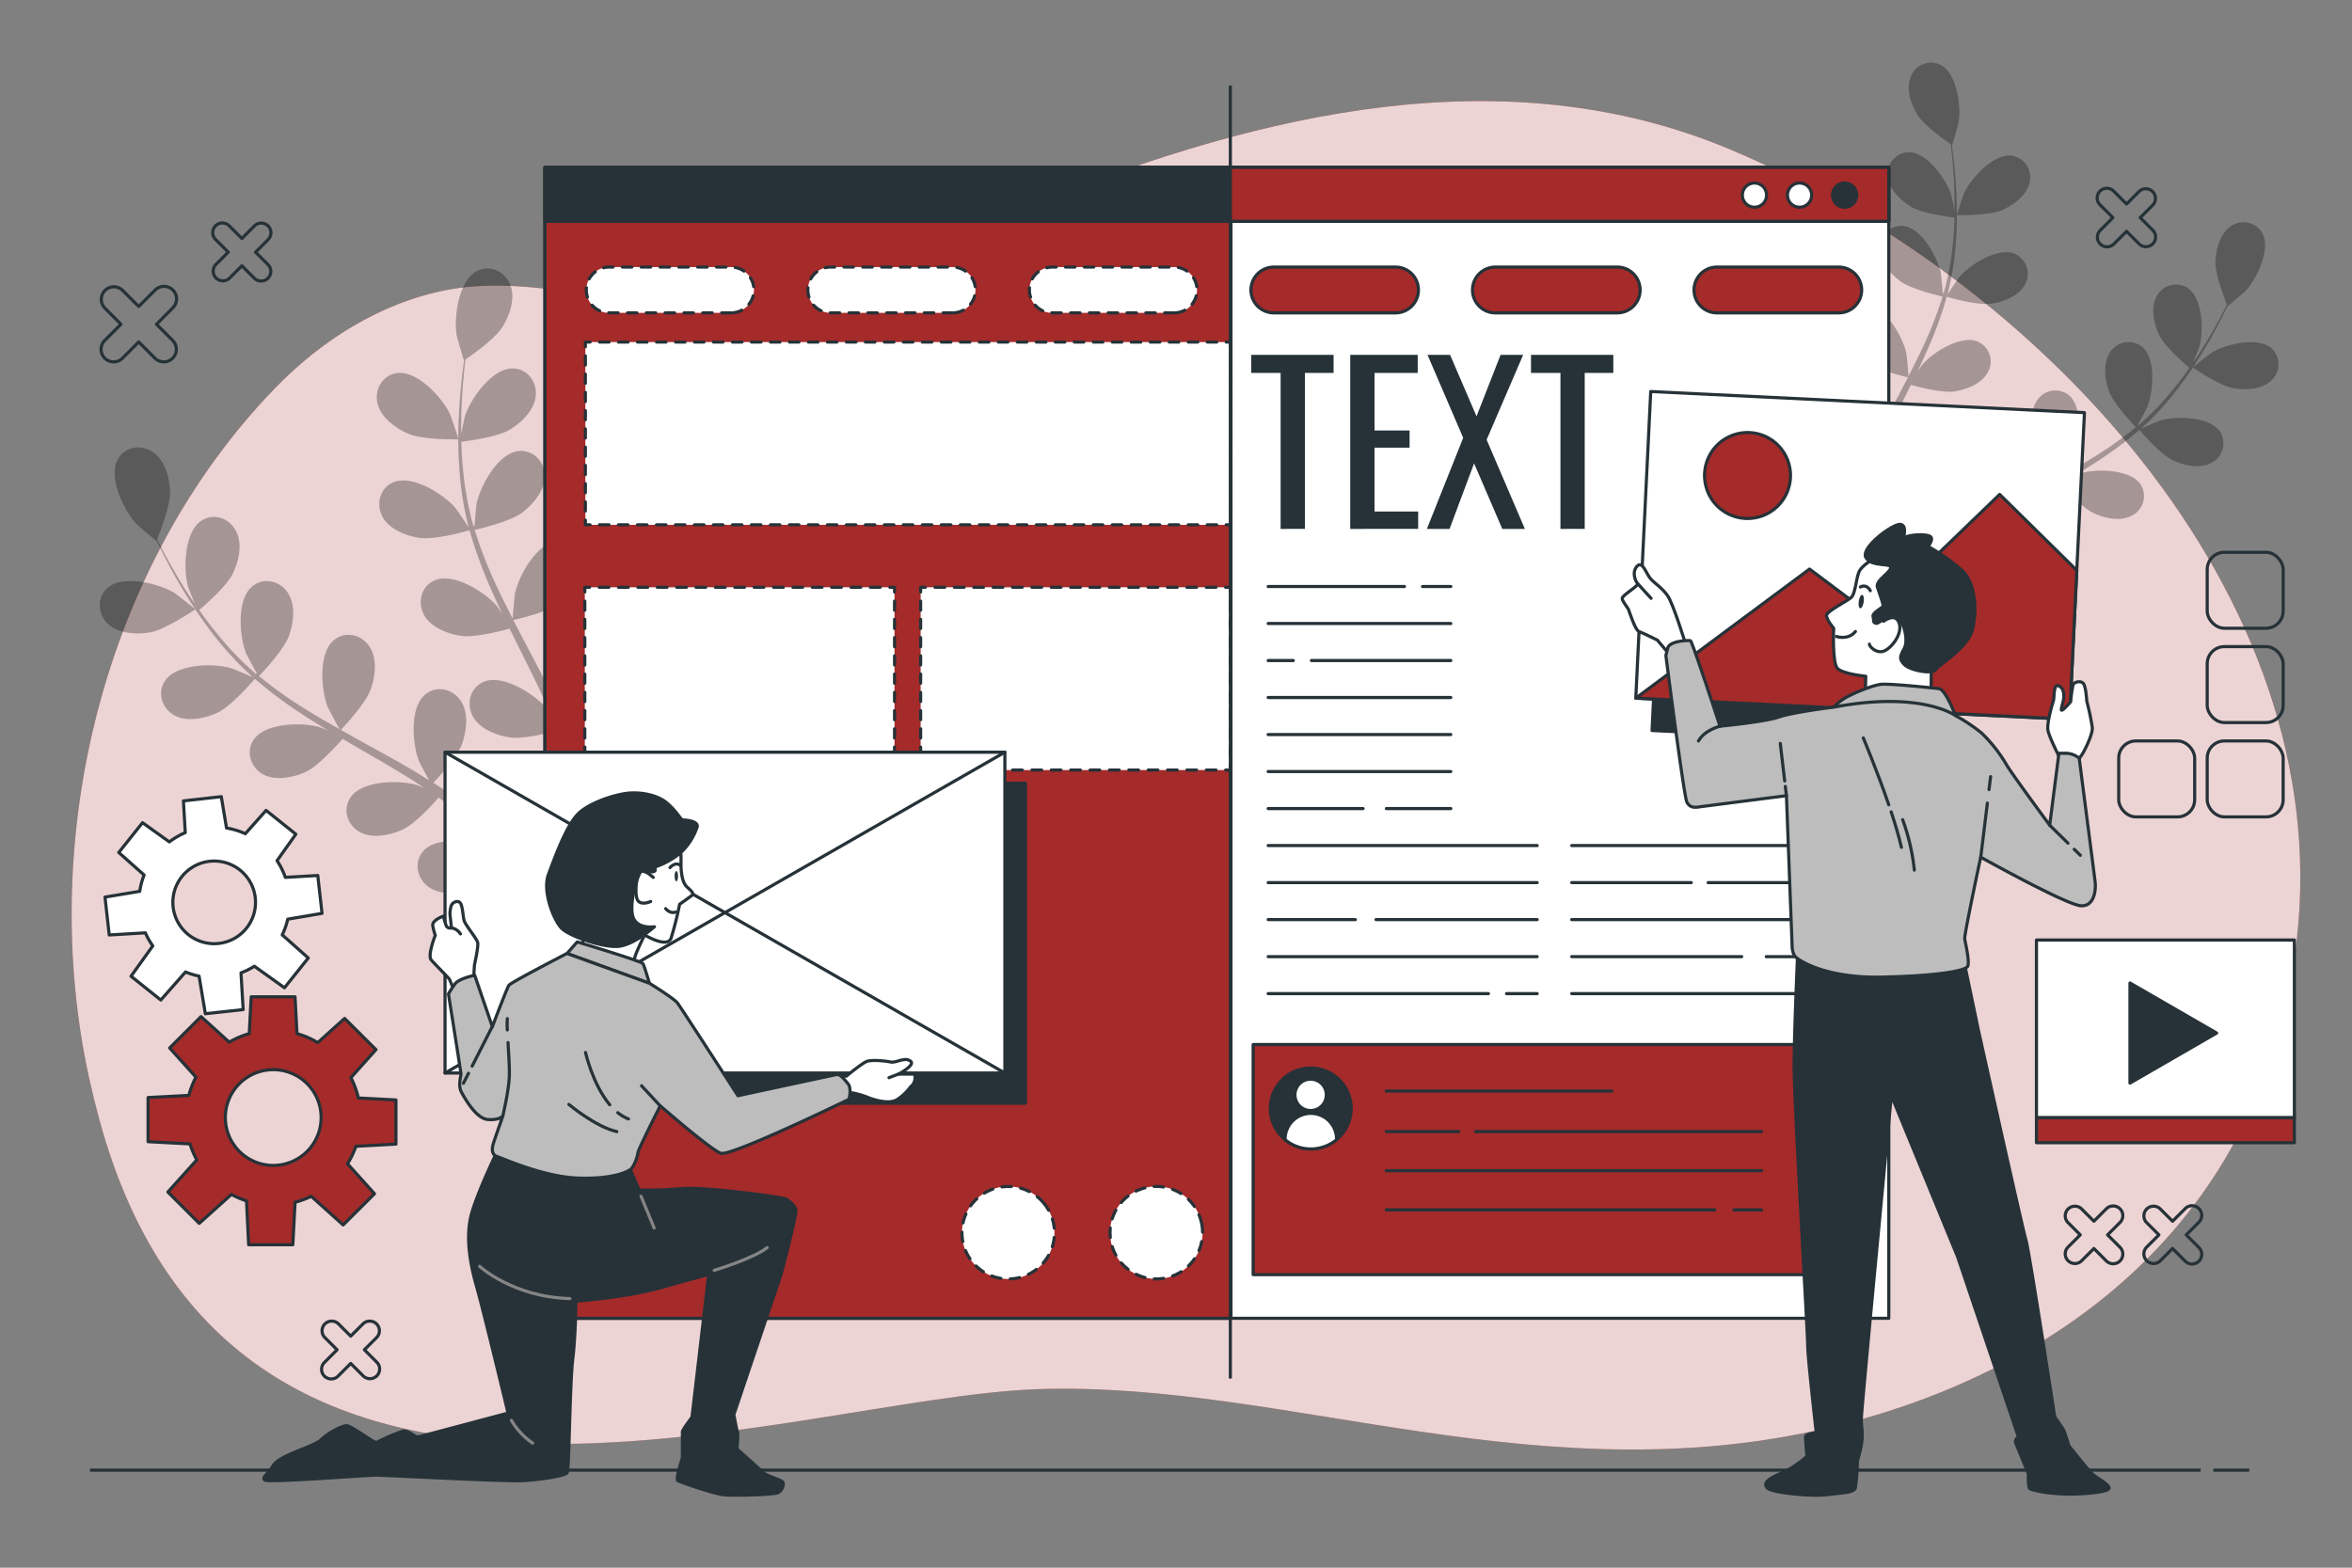 <svg xmlns="http://www.w3.org/2000/svg" viewBox="0 0 750 500"><rect x="0" y="0" width="750" height="500" fill="#808080" stroke="none"/><g id="freepik--background-simple--inject-192"><path d="M732.38,299.81C745.07,189,649.36,88.62,551.53,47.6c-71.85-30.12-149.6-11.19-218.82,16.34-23,9.16-45.58,20.09-69.17,27.79C246,97.45,228.31,100,209.93,97.61c-22.1-2.84-45.37-9.41-67.67-5.08-21,4.07-39.89,16.14-54.46,31.17-55.2,57-75.91,144.06-59.46,219.77q1.48,6.78,3.3,13.47c43,158.44,219.6,88.7,299.53,86.11s161.62,35.31,256.49,11.2C654.57,437.24,721.93,391.1,732.38,299.81Z" style="fill:#A52A2A"></path><path d="M732.38,299.81C745.07,189,649.36,88.62,551.53,47.6c-71.85-30.12-149.6-11.19-218.82,16.34-23,9.16-45.58,20.09-69.17,27.79C246,97.45,228.31,100,209.93,97.61c-22.1-2.84-45.37-9.41-67.67-5.08-21,4.07-39.89,16.14-54.46,31.17-55.2,57-75.91,144.06-59.46,219.77q1.48,6.78,3.3,13.47c43,158.44,219.6,88.7,299.53,86.11s161.62,35.31,256.49,11.2C654.57,437.24,721.93,391.1,732.38,299.81Z" style="fill:#fff;opacity:0.8"></path></g><g id="freepik--Floor--inject-192"><line x1="705.78" y1="468.89" x2="717.24" y2="468.89" style="fill:none;stroke:#263238;stroke-miterlimit:10"></line><line x1="28.71" y1="468.89" x2="701.73" y2="468.89" style="fill:none;stroke:#263238;stroke-miterlimit:10"></line></g><g id="freepik--Plants--inject-192"><g style="opacity:0.3"><path d="M146.18,140.13c.12,0-2.44-7.52-2.66-8-2.49-5.27-10.42-14-16.9-13.14-4.67.62-7.28,5.28-6.24,9.67s5.65,7.84,9.64,9.6C134.7,140.35,146.17,140.13,146.18,140.13Z"></path><path d="M47.79,201.69c5-.86,14.49-7.37,14.5-7.37s-6.18-4.93-6.61-5.19c-5-3-16.42-5.92-21.36-1.64-3.55,3.09-3.16,8.42.13,11.51S43.49,202.42,47.79,201.69Z"></path><path d="M69.33,227.3c4.46-2.08,11.39-10.18,11.94-10.82a137.13,137.13,0,0,0,14.62,11c3,2,6,3.83,9.09,5.67-1.53-.63-2.9-1.18-3.1-1.24-5.62-1.59-17.4-1.37-21,4.06-2.61,3.92-.83,9,3.17,11.07s9.62.91,13.57-.93,10-8.66,11.63-10.47l3.56,2.09c5.72,3.3,11.44,6.58,16.95,10,1.94,1.19,3.81,2.43,5.69,3.67-1.36-.56-2.51-1-2.7-1.07-5.61-1.59-17.4-1.37-21,4.06-2.62,3.92-.83,9,3.16,11.07s9.62.91,13.57-.93,9.47-8,11.35-10.15c1.88,1.33,3.77,2.66,5.53,4,1.19,1,2.39,1.81,3.53,2.84l3.4,3c2.09,2,4.26,4,6.26,5.95,1.39,1.36,2.7,2.69,4,4-1.92-1.21-5.73-3.5-6.07-3.65-5.31-2.43-17-4-21.4.83-3.18,3.48-2.18,8.72,1.45,11.42s9.37,2.36,13.56,1.14c4.6-1.35,12.39-8,13.36-8.83,2.18,2.2,4.27,4.36,6.22,6.44,5.34,5.68,9.79,10.75,13.25,14.81l3.27-2.81c-3.58-4-8.2-9.06-13.73-14.69-2.2-2.24-4.6-4.6-7.08-7a85.06,85.06,0,0,0,5.17-8.41c4.78,1.19,14.27,0,15.5-.13.6,3,1.15,6,1.63,8.8,1.18,6.85,2,12.9,2.66,17.88l3.82-3.27c-.69-4.46-1.56-9.61-2.68-15.31-.59-3.08-1.29-6.37-2-9.74,1.17-.46,10.7-4.27,14-7.73,3-3.13,6-8,5.3-12.53s-4.88-7.79-9.43-6.59c-6.33,1.66-10.37,12.73-10.69,18.55,0,.35.19,4.1.36,6.47-.31-1.38-.6-2.72-.94-4.13-.65-2.79-1.38-5.56-2.16-8.55l-1.29-4.32c-.4-1.46-1-2.94-1.51-4.43-1.24-3.42-2.66-6.82-4.17-10.22,2.45-.58,11.11-2.75,14.59-5.41s7.15-7,7.14-11.58-3.65-8.44-8.33-8c-6.5.68-12.17,11-13.37,16.73-.08.35-.48,4.55-.65,6.86-.92-2-1.83-4.08-2.83-6.11-2.89-5.86-6-11.7-9.06-17.54-.94-1.79-1.85-3.58-2.78-5.37.88-.2,11.23-2.56,15.13-5.53,3.46-2.64,7.15-7,7.13-11.58s-3.64-8.44-8.32-8c-6.5.68-12.18,11-13.38,16.72-.09.43-.66,6.47-.73,8-2-3.94-4-7.9-5.82-11.87a136.41,136.41,0,0,1-6.32-16.5c.41-.09,11.22-2.5,15.21-5.55,3.47-2.64,7.15-7,7.14-11.58s-3.65-8.44-8.33-8c-6.5.68-12.17,11-13.37,16.72-.08.38-.52,5-.67,7.17l-.38,0a99.93,99.93,0,0,1-3.26-17.46c-.35-3.25-.51-6.37-.59-9.42,2.06-.24,11.46-1.46,15.36-3.8,3.74-2.25,7.87-6.14,8.36-10.73s-2.69-8.79-7.4-8.82c-6.54,0-13.31,9.61-15.13,15.16-.1.3-.77,3.48-1.22,5.8,0-1.37-.06-2.79,0-4.11,0-4.94.36-9.46.68-13.47.2-2.27.43-4.33.66-6.25,1.9-1.29,9.48-6.6,11.82-10.41s4.15-9.08,2.48-13.37-6.45-6.56-10.64-4.41c-5.81,3-7.38,14.66-6.44,20.42.08.5,2.25,8.14,2.35,8.07L148,115c-.26,1.84-.52,3.82-.76,6-.41,4-.84,8.53-1,13.5a136.82,136.82,0,0,0,.32,16,101.35,101.35,0,0,0,2.91,17.7l.06.2c-1-1.62-4-6-4.3-6.36-3.8-4.43-13.75-10.75-19.78-8.21-4.34,1.82-5.63,7-3.46,11s7.52,6.07,11.83,6.72c4.86.72,15.11-2.21,15.92-2.45a137.5,137.5,0,0,0,6.15,17.21c1.4,3.26,2.91,6.51,4.46,9.74-.93-1.37-1.77-2.59-1.9-2.75-3.81-4.42-13.76-10.74-19.78-8.21-4.34,1.83-5.63,7-3.47,11s7.52,6.07,11.83,6.71,13.17-1.67,15.48-2.32c.61,1.24,1.21,2.48,1.82,3.71,2.94,5.91,5.91,11.8,8.64,17.66,1,2.07,1.83,4.14,2.71,6.21-.82-1.22-1.53-2.24-1.65-2.38-3.81-4.43-13.76-10.74-19.78-8.21-4.34,1.82-5.63,7-3.47,11s7.53,6.06,11.84,6.71,12.3-1.45,15.06-2.21c.84,2.15,1.68,4.29,2.39,6.41.46,1.46,1,2.83,1.38,4.32s.8,2.91,1.19,4.35c.66,2.79,1.36,5.67,1.94,8.42.41,1.9.77,3.72,1.14,5.56-.93-2.07-2.85-6.08-3-6.4a30,30,0,0,0-11.38-10,8.61,8.61,0,0,0-1-1.37c-3.05-3.34-8.37-3.81-11.51-.3-4.35,4.87-1.62,16.34,1.33,21.38.17.29,2.42,3.31,3.87,5.18-1-1-2-1.93-3.06-2.92-2.09-2-4.23-3.88-6.52-5.94l-3.47-2.89c-1.13-1-2.46-1.89-3.7-2.86-2.92-2.17-6-4.22-9.11-6.23,1.72-1.83,7.74-8.42,9.19-12.55s2.12-9.76-.44-13.6-7.7-5-11.33-2c-5.05,4.16-4.08,15.91-1.93,21.33.13.34,2.11,4.06,3.24,6.08-1.89-1.19-3.77-2.39-5.73-3.53-5.63-3.29-11.44-6.45-17.22-9.63l-5.29-3c.62-.65,7.95-8.32,9.57-13,1.43-4.11,2.12-9.75-.44-13.59s-7.7-5-11.33-2c-5,4.16-4.08,15.9-1.93,21.33.16.41,3,5.76,3.81,7.08-3.87-2.17-7.71-4.37-11.4-6.69a136.41,136.41,0,0,1-14.38-10.27c.29-.3,8-8.28,9.63-13,1.43-4.11,2.12-9.75-.44-13.59s-7.7-5-11.33-2c-5,4.16-4.08,15.9-1.93,21.33.14.36,2.32,4.43,3.4,6.35l-.29.24A99.28,99.28,0,0,1,69.2,202.08c-2.08-2.52-3.94-5-5.69-7.53,1.59-1.34,8.76-7.54,10.72-11.64,1.88-3.94,3.18-9.47,1-13.57s-7.09-5.84-11-3.26c-5.47,3.57-5.8,15.35-4.26,21,.08.31,1.28,3.33,2.18,5.51-.77-1.13-1.59-2.29-2.31-3.4-2.7-4.13-4.92-8.09-6.86-11.61-1.09-2-2-3.84-2.9-5.57.87-2.13,4.26-10.74,4.12-15.2s-1.55-9.87-5.32-12.53-9-1.91-11.3,2.19c-3.21,5.69,1.93,16.3,5.89,20.59.35.37,6.37,5.55,6.41,5.44l.06-.13c.79,1.68,1.67,3.47,2.66,5.41,1.87,3.57,4,7.58,6.64,11.79a136.18,136.18,0,0,0,9.11,13.19A100.64,100.64,0,0,0,80.56,215.9l.16.13c-1.74-.78-6.7-2.82-7.1-2.93-5.61-1.6-17.4-1.38-21,4.06-2.62,3.92-.83,9,3.16,11.07S65.38,229.14,69.33,227.3Z"></path><path d="M47.79,201.69c5-.86,14.49-7.37,14.5-7.37s-6.18-4.93-6.61-5.19c-5-3-16.42-5.92-21.36-1.64-3.55,3.09-3.16,8.42.13,11.51S43.49,202.42,47.79,201.69Z" style="opacity:0.3"></path><path d="M146.18,140.13c.12,0-2.44-7.52-2.66-8-2.49-5.27-10.42-14-16.9-13.14-4.67.62-7.28,5.28-6.24,9.67s5.65,7.84,9.64,9.6C134.7,140.35,146.17,140.13,146.18,140.13Z" style="opacity:0.3"></path><path d="M69.33,227.3c4.46-2.08,11.39-10.18,11.94-10.82a137.13,137.13,0,0,0,14.62,11c3,2,6,3.83,9.09,5.67-1.53-.63-2.9-1.18-3.1-1.24-5.62-1.59-17.4-1.37-21,4.06-2.61,3.92-.83,9,3.17,11.07s9.62.91,13.57-.93,10-8.66,11.63-10.47l3.56,2.09c5.72,3.3,11.44,6.58,16.95,10,1.94,1.19,3.81,2.43,5.69,3.67-1.36-.56-2.51-1-2.7-1.07-5.61-1.59-17.4-1.37-21,4.06-2.62,3.92-.83,9,3.16,11.07s9.62.91,13.57-.93,9.47-8,11.35-10.15c1.88,1.33,3.77,2.66,5.53,4,1.19,1,2.39,1.81,3.53,2.84l3.4,3c2.09,2,4.26,4,6.26,5.95,1.39,1.36,2.7,2.69,4,4-1.92-1.21-5.73-3.5-6.07-3.65-5.31-2.43-17-4-21.4.83-3.18,3.48-2.18,8.72,1.45,11.42s9.37,2.36,13.56,1.14c4.6-1.35,12.39-8,13.36-8.83,2.18,2.2,4.27,4.36,6.22,6.44,5.34,5.68,9.79,10.75,13.25,14.81l3.27-2.81c-3.58-4-8.2-9.06-13.73-14.69-2.2-2.24-4.6-4.6-7.08-7a85.06,85.06,0,0,0,5.17-8.41c4.78,1.19,14.27,0,15.5-.13.6,3,1.15,6,1.63,8.8,1.18,6.85,2,12.9,2.66,17.88l3.82-3.27c-.69-4.46-1.56-9.61-2.68-15.31-.59-3.08-1.29-6.37-2-9.74,1.17-.46,10.7-4.27,14-7.73,3-3.13,6-8,5.3-12.53s-4.88-7.79-9.43-6.59c-6.33,1.66-10.37,12.73-10.69,18.55,0,.35.19,4.1.36,6.47-.31-1.38-.6-2.72-.94-4.13-.65-2.79-1.38-5.56-2.16-8.55l-1.29-4.32c-.4-1.46-1-2.94-1.51-4.43-1.24-3.42-2.66-6.82-4.17-10.22,2.45-.58,11.11-2.75,14.59-5.41s7.15-7,7.14-11.58-3.65-8.44-8.33-8c-6.5.68-12.17,11-13.37,16.73-.08.35-.48,4.55-.65,6.86-.92-2-1.83-4.08-2.83-6.11-2.89-5.86-6-11.7-9.06-17.54-.94-1.79-1.85-3.58-2.78-5.37.88-.2,11.23-2.56,15.13-5.53,3.46-2.64,7.15-7,7.13-11.58s-3.64-8.44-8.32-8c-6.5.68-12.18,11-13.38,16.72-.09.43-.66,6.47-.73,8-2-3.94-4-7.9-5.82-11.87a136.41,136.41,0,0,1-6.32-16.5c.41-.09,11.22-2.5,15.21-5.55,3.47-2.64,7.15-7,7.14-11.58s-3.65-8.44-8.33-8c-6.5.68-12.17,11-13.37,16.72-.08.38-.52,5-.67,7.17l-.38,0a99.93,99.93,0,0,1-3.26-17.46c-.35-3.25-.51-6.37-.59-9.42,2.06-.24,11.46-1.46,15.36-3.8,3.74-2.25,7.87-6.14,8.36-10.73s-2.69-8.79-7.4-8.82c-6.54,0-13.31,9.61-15.13,15.16-.1.3-.77,3.48-1.22,5.8,0-1.37-.06-2.79,0-4.11,0-4.94.36-9.46.68-13.47.2-2.27.43-4.33.66-6.25,1.9-1.29,9.48-6.6,11.82-10.41s4.15-9.08,2.48-13.37-6.45-6.56-10.64-4.41c-5.81,3-7.38,14.66-6.44,20.42.08.5,2.25,8.14,2.35,8.07L148,115c-.26,1.84-.52,3.82-.76,6-.41,4-.84,8.53-1,13.5a136.82,136.82,0,0,0,.32,16,101.35,101.35,0,0,0,2.91,17.7l.06.2c-1-1.62-4-6-4.3-6.36-3.8-4.43-13.75-10.75-19.78-8.21-4.34,1.82-5.63,7-3.46,11s7.52,6.07,11.83,6.72c4.86.72,15.11-2.21,15.92-2.45a137.5,137.5,0,0,0,6.15,17.21c1.4,3.26,2.91,6.51,4.46,9.74-.93-1.37-1.77-2.59-1.9-2.75-3.81-4.42-13.76-10.74-19.78-8.21-4.34,1.83-5.63,7-3.47,11s7.52,6.07,11.83,6.71,13.17-1.67,15.48-2.32c.61,1.24,1.21,2.48,1.82,3.71,2.94,5.91,5.91,11.8,8.64,17.66,1,2.07,1.83,4.14,2.71,6.21-.82-1.22-1.53-2.24-1.65-2.38-3.81-4.43-13.76-10.74-19.78-8.21-4.34,1.82-5.63,7-3.47,11s7.53,6.06,11.84,6.71,12.3-1.45,15.06-2.21c.84,2.15,1.68,4.29,2.39,6.41.46,1.46,1,2.83,1.38,4.32s.8,2.91,1.19,4.35c.66,2.79,1.36,5.67,1.94,8.42.41,1.9.77,3.72,1.14,5.56-.93-2.07-2.85-6.08-3-6.4a30,30,0,0,0-11.38-10,8.61,8.61,0,0,0-1-1.37c-3.05-3.34-8.37-3.81-11.51-.3-4.35,4.87-1.62,16.34,1.33,21.38.17.29,2.42,3.31,3.87,5.18-1-1-2-1.93-3.06-2.92-2.09-2-4.23-3.88-6.52-5.94l-3.47-2.89c-1.13-1-2.46-1.89-3.7-2.86-2.92-2.17-6-4.22-9.11-6.23,1.72-1.83,7.74-8.42,9.19-12.55s2.12-9.76-.44-13.6-7.7-5-11.33-2c-5.05,4.16-4.08,15.91-1.93,21.33.13.34,2.11,4.06,3.24,6.08-1.89-1.19-3.77-2.39-5.73-3.53-5.63-3.29-11.44-6.45-17.22-9.63l-5.29-3c.62-.65,7.95-8.32,9.57-13,1.43-4.11,2.12-9.75-.44-13.59s-7.7-5-11.33-2c-5,4.16-4.08,15.9-1.93,21.33.16.41,3,5.76,3.81,7.08-3.87-2.17-7.71-4.37-11.4-6.69a136.41,136.41,0,0,1-14.38-10.27c.29-.3,8-8.28,9.63-13,1.43-4.11,2.12-9.75-.44-13.59s-7.7-5-11.33-2c-5,4.16-4.08,15.9-1.93,21.33.14.36,2.32,4.43,3.4,6.35l-.29.24A99.28,99.28,0,0,1,69.2,202.08c-2.08-2.52-3.94-5-5.69-7.53,1.59-1.34,8.76-7.54,10.72-11.64,1.88-3.94,3.18-9.47,1-13.57s-7.09-5.84-11-3.26c-5.47,3.57-5.8,15.35-4.26,21,.08.31,1.28,3.33,2.18,5.51-.77-1.13-1.59-2.29-2.31-3.4-2.7-4.13-4.92-8.09-6.86-11.61-1.09-2-2-3.84-2.9-5.57.87-2.13,4.26-10.74,4.12-15.2s-1.55-9.87-5.32-12.53-9-1.91-11.3,2.19c-3.21,5.69,1.93,16.3,5.89,20.59.35.37,6.37,5.55,6.41,5.44l.06-.13c.79,1.68,1.67,3.47,2.66,5.41,1.87,3.57,4,7.58,6.64,11.79a136.18,136.18,0,0,0,9.11,13.19A100.64,100.64,0,0,0,80.56,215.9l.16.13c-1.74-.78-6.7-2.82-7.1-2.93-5.61-1.6-17.4-1.38-21,4.06-2.62,3.92-.83,9,3.16,11.07S65.38,229.14,69.33,227.3Z" style="opacity:0.3"></path></g><g style="opacity:0.3"><path d="M624,68.61c-.1,0,2.19-6.74,2.38-7.15,2.25-4.72,9.35-12.54,15.16-11.78a6.93,6.93,0,0,1,5.6,8.67c-.95,4-5.07,7-8.64,8.61C634.31,68.81,624,68.61,624,68.61Z"></path><path d="M712.23,123.81c-4.52-.77-13-6.61-13-6.61s5.54-4.42,5.93-4.65c4.47-2.71,14.72-5.31,19.14-1.47a6.93,6.93,0,0,1-.12,10.32C721.17,124.23,716.08,124.47,712.23,123.81Z"></path><path d="M721.36,74.28a6.93,6.93,0,0,0-10.13-2c-3.38,2.38-4.63,7.32-4.76,11.23s2.9,11.72,3.68,13.63c-.77,1.55-1.62,3.2-2.59,5-1.74,3.15-3.73,6.7-6.16,10.41-.64,1-1.37,2-2.07,3,.81-2,1.89-4.66,2-4.94,1.38-5,1.09-15.61-3.82-18.81a6.93,6.93,0,0,0-9.89,2.93c-1.9,3.67-.74,8.63.94,12.16,1.76,3.68,8.19,9.24,9.61,10.44-1.57,2.23-3.23,4.49-5.1,6.75A89.33,89.33,0,0,1,682,135.6l-.26-.21c1-1.72,2.92-5.37,3-5.69,1.93-4.87,2.79-15.4-1.73-19.12a6.93,6.93,0,0,0-10.16,1.82c-2.29,3.44-1.68,8.5-.39,12.19,1.48,4.25,8.37,11.41,8.63,11.68a122.7,122.7,0,0,1-12.89,9.21c-3.31,2.08-6.76,4.05-10.23,6,.71-1.19,3.28-6,3.42-6.35,1.93-4.87,2.8-15.4-1.73-19.12a6.92,6.92,0,0,0-10.15,1.82c-2.3,3.44-1.68,8.5-.4,12.19,1.45,4.15,8,11,8.58,11.62-1.58.88-3.15,1.77-4.74,2.64-5.19,2.85-10.39,5.68-15.45,8.64-1.75,1-3.43,2.1-5.13,3.16,1-1.81,2.79-5.14,2.91-5.45,1.92-4.86,2.79-15.4-1.73-19.12a6.93,6.93,0,0,0-10.16,1.83c-2.29,3.44-1.68,8.5-.39,12.19s6.69,9.61,8.23,11.25c-2.81,1.8-5.55,3.64-8.17,5.59-1.11.86-2.3,1.67-3.32,2.56l-3.1,2.6c-2.06,1.84-4,3.55-5.85,5.32-.95.89-1.83,1.75-2.74,2.62,1.3-1.68,3.31-4.39,3.47-4.65,2.64-4.52,5.09-14.8,1.18-19.17a6.93,6.93,0,0,0-10.31.27,7.88,7.88,0,0,0-.92,1.23,26.87,26.87,0,0,0-10.21,9c-.18.28-1.89,3.88-2.73,5.73.33-1.64.65-3.28,1-5,.52-2.46,1.14-5.05,1.74-7.55.35-1.29.71-2.59,1.07-3.9s.82-2.57,1.23-3.87c.64-1.9,1.4-3.82,2.15-5.75,2.47.68,9.76,2.54,13.5,2s8.63-2.39,10.61-6a6.93,6.93,0,0,0-3.11-9.84c-5.4-2.27-14.32,3.39-17.73,7.36-.11.13-.74,1-1.48,2.13.79-1.85,1.57-3.71,2.43-5.56,2.45-5.26,5.11-10.54,7.74-15.84.55-1.1,1.09-2.21,1.63-3.32,2.08.58,10,2.66,13.88,2.08s8.63-2.39,10.61-6a6.93,6.93,0,0,0-3.11-9.84c-5.4-2.27-14.32,3.39-17.73,7.36-.12.14-.88,1.24-1.71,2.46,1.4-2.9,2.75-5.81,4-8.73a121.83,121.83,0,0,0,5.51-15.43c.73.22,9.92,2.84,14.28,2.19,3.87-.57,8.63-2.38,10.61-6a7,7,0,0,0-3.11-9.85c-5.4-2.27-14.32,3.4-17.73,7.37-.24.28-2.94,4.25-3.86,5.7l.06-.18a91.25,91.25,0,0,0,2.61-15.87,123.6,123.6,0,0,0,.29-14.37c-.12-4.44-.51-8.5-.87-12.1-.22-1.94-.45-3.71-.69-5.36l.11.07c.09.06,2-6.79,2.1-7.24.84-5.16-.56-15.64-5.78-18.31a6.93,6.93,0,0,0-9.53,3.95c-1.51,3.86.18,8.67,2.22,12s8.89,8.17,10.59,9.33c.21,1.72.42,3.56.6,5.6.29,3.59.58,7.65.61,12.08,0,1.18,0,2.45,0,3.68-.4-2.08-1-4.93-1.09-5.2-1.63-5-7.71-13.62-13.57-13.59A6.94,6.94,0,0,0,602,56.37c.44,4.11,4.15,7.6,7.5,9.62s11.92,3.19,13.77,3.41c-.08,2.73-.22,5.53-.53,8.44a89.91,89.91,0,0,1-2.93,15.65l-.33,0c-.14-2-.53-6.09-.6-6.42-1.08-5.13-6.17-14.39-12-15a6.94,6.94,0,0,0-7.46,7.13c0,4.13,3.29,8,6.4,10.38,3.58,2.73,13.27,4.9,13.64,5a122.16,122.16,0,0,1-5.67,14.79c-1.62,3.56-3.4,7.11-5.22,10.65-.06-1.39-.57-6.8-.65-7.19-1.08-5.12-6.17-14.38-12-15a6.94,6.94,0,0,0-7.47,7.12c0,4.14,3.29,8,6.4,10.39,3.49,2.66,12.77,4.78,13.56,5-.83,1.6-1.65,3.21-2.5,4.82-2.75,5.23-5.53,10.47-8.11,15.72-.9,1.82-1.71,3.65-2.54,5.47-.16-2.07-.52-5.83-.58-6.15-1.08-5.12-6.17-14.38-12-15a6.94,6.94,0,0,0-7.47,7.12c0,4.14,3.29,8,6.4,10.39s10.88,4.33,13.08,4.84c-1.35,3.05-2.63,6.11-3.74,9.17-.45,1.33-1,2.66-1.35,4l-1.16,3.88c-.7,2.67-1.35,5.16-1.94,7.66-.3,1.27-.56,2.47-.84,3.7.15-2.12.34-5.49.33-5.79-.29-5.23-3.92-15.16-9.59-16.64a6.92,6.92,0,0,0-8.45,5.91c-.64,4.09,2,8.42,4.75,11.23,3,3.1,11.53,6.52,12.58,6.93-.67,3-1.29,6-1.83,8.74-1,5.11-1.78,9.72-2.4,13.71h3.81c.52-3.84,1.17-8.23,2-13.08.43-2.52.92-5.17,1.46-7.89,1.09.14,9.61,1.18,13.89.11a75.19,75.19,0,0,0,4.64,7.54c-2.23,2.15-4.38,4.27-6.35,6.28-2.45,2.49-4.7,4.86-6.74,7h5c1.35-1.48,2.77-3,4.28-4.63,1.75-1.86,3.62-3.8,5.58-5.78.86.75,7.85,6.71,12,7.92,3.75,1.09,8.83,1.45,12.15-1A6.94,6.94,0,0,0,634,186.2c-4-4.33-14.42-2.92-19.18-.74-.31.14-3.72,2.19-5.44,3.27,1.18-1.19,2.35-2.37,3.6-3.59,1.79-1.77,3.74-3.58,5.61-5.34l3-2.66c1-.93,2.1-1.69,3.16-2.55,1.58-1.23,3.27-2.42,5-3.61,1.69,1.93,6.74,7.5,10.17,9.1s8.52,2.77,12.17.83a6.93,6.93,0,0,0,2.84-9.92c-3.25-4.87-13.82-5.07-18.85-3.64-.17.05-1.2.46-2.42,1,1.68-1.11,3.36-2.23,5.1-3.3,4.94-3,10.07-6,15.2-8.94l3.19-1.87c1.41,1.63,6.84,7.71,10.43,9.39s8.51,2.77,12.17.83a6.94,6.94,0,0,0,2.84-9.92c-3.26-4.87-13.82-5.07-18.86-3.64-.18,0-1.41.54-2.78,1.11,2.76-1.65,5.49-3.33,8.15-5.08a121.4,121.4,0,0,0,13.11-9.83c.49.58,6.71,7.85,10.7,9.71,3.54,1.65,8.52,2.77,12.17.83a6.94,6.94,0,0,0,2.84-9.92c-3.25-4.88-13.82-5.07-18.85-3.64-.36.1-4.8,1.92-6.37,2.63l.15-.12a90.7,90.7,0,0,0,10.93-11.8A125.21,125.21,0,0,0,702,112.93c2.35-3.78,4.27-7.38,5.94-10.58.9-1.73,1.68-3.34,2.4-4.85a.66.66,0,0,0,0,.11c0,.1,5.44-4.54,5.75-4.87C719.63,88.9,724.24,79.39,721.36,74.28Z"></path><path d="M712.23,123.81c-4.52-.77-13-6.61-13-6.61s5.54-4.42,5.93-4.65c4.47-2.71,14.72-5.31,19.14-1.47a6.93,6.93,0,0,1-.12,10.32C721.17,124.23,716.08,124.47,712.23,123.81Z" style="opacity:0.3"></path><path d="M624,68.61c-.1,0,2.19-6.74,2.38-7.15,2.25-4.72,9.35-12.54,15.16-11.78a6.93,6.93,0,0,1,5.6,8.67c-.95,4-5.07,7-8.64,8.61C634.31,68.81,624,68.61,624,68.61Z" style="opacity:0.3"></path><path d="M721.36,74.28a6.93,6.93,0,0,0-10.13-2c-3.38,2.38-4.63,7.32-4.76,11.23s2.9,11.72,3.68,13.63c-.77,1.55-1.62,3.2-2.59,5-1.74,3.15-3.73,6.7-6.16,10.41-.64,1-1.37,2-2.07,3,.81-2,1.89-4.66,2-4.94,1.38-5,1.09-15.61-3.82-18.81a6.93,6.93,0,0,0-9.89,2.93c-1.9,3.67-.74,8.63.94,12.16,1.76,3.68,8.19,9.24,9.61,10.44-1.57,2.23-3.23,4.49-5.1,6.75A89.33,89.33,0,0,1,682,135.6l-.26-.21c1-1.72,2.92-5.37,3-5.69,1.93-4.87,2.79-15.4-1.73-19.12a6.93,6.93,0,0,0-10.16,1.82c-2.29,3.44-1.68,8.5-.39,12.19,1.48,4.25,8.37,11.41,8.63,11.68a122.7,122.7,0,0,1-12.89,9.21c-3.31,2.08-6.76,4.05-10.23,6,.71-1.19,3.28-6,3.42-6.35,1.93-4.87,2.8-15.4-1.73-19.12a6.92,6.92,0,0,0-10.15,1.82c-2.3,3.44-1.68,8.5-.4,12.19,1.45,4.15,8,11,8.58,11.62-1.58.88-3.15,1.77-4.74,2.64-5.19,2.85-10.39,5.68-15.45,8.64-1.75,1-3.43,2.1-5.13,3.16,1-1.81,2.79-5.14,2.91-5.45,1.92-4.86,2.79-15.4-1.73-19.12a6.93,6.93,0,0,0-10.16,1.83c-2.29,3.44-1.68,8.5-.39,12.19s6.69,9.61,8.23,11.25c-2.81,1.8-5.55,3.64-8.17,5.59-1.11.86-2.3,1.67-3.32,2.56l-3.1,2.6c-2.06,1.84-4,3.55-5.85,5.32-.95.89-1.83,1.75-2.74,2.62,1.3-1.68,3.31-4.39,3.47-4.65,2.64-4.52,5.09-14.8,1.18-19.17a6.93,6.93,0,0,0-10.31.27,7.88,7.88,0,0,0-.92,1.23,26.87,26.87,0,0,0-10.21,9c-.18.28-1.89,3.88-2.73,5.73.33-1.64.65-3.28,1-5,.52-2.46,1.14-5.05,1.74-7.55.35-1.29.71-2.59,1.07-3.9s.82-2.57,1.23-3.87c.64-1.9,1.4-3.82,2.15-5.75,2.47.68,9.76,2.54,13.5,2s8.63-2.39,10.61-6a6.93,6.93,0,0,0-3.11-9.84c-5.4-2.27-14.32,3.39-17.73,7.36-.11.13-.74,1-1.48,2.13.79-1.85,1.57-3.71,2.43-5.56,2.45-5.26,5.11-10.54,7.74-15.84.55-1.1,1.09-2.21,1.63-3.32,2.08.58,10,2.66,13.88,2.08s8.63-2.39,10.61-6a6.93,6.93,0,0,0-3.11-9.84c-5.4-2.27-14.32,3.39-17.73,7.36-.12.14-.88,1.24-1.71,2.46,1.4-2.9,2.75-5.81,4-8.73a121.83,121.83,0,0,0,5.51-15.43c.73.22,9.92,2.84,14.28,2.19,3.87-.57,8.63-2.38,10.61-6a7,7,0,0,0-3.11-9.85c-5.4-2.27-14.32,3.4-17.73,7.37-.24.28-2.94,4.25-3.86,5.7l.06-.18a91.25,91.25,0,0,0,2.61-15.87,123.6,123.6,0,0,0,.29-14.37c-.12-4.44-.51-8.5-.87-12.1-.22-1.94-.45-3.71-.69-5.36l.11.07c.09.06,2-6.79,2.1-7.24.84-5.16-.56-15.64-5.78-18.31a6.93,6.93,0,0,0-9.53,3.95c-1.51,3.86.18,8.67,2.22,12s8.89,8.17,10.59,9.33c.21,1.72.42,3.56.6,5.6.29,3.59.58,7.65.61,12.08,0,1.18,0,2.45,0,3.68-.4-2.08-1-4.93-1.09-5.2-1.63-5-7.71-13.62-13.57-13.59A6.94,6.94,0,0,0,602,56.37c.44,4.11,4.15,7.6,7.5,9.62s11.92,3.19,13.77,3.41c-.08,2.73-.22,5.53-.53,8.44a89.91,89.91,0,0,1-2.93,15.65l-.33,0c-.14-2-.53-6.09-.6-6.42-1.08-5.13-6.17-14.39-12-15a6.94,6.94,0,0,0-7.46,7.13c0,4.13,3.29,8,6.4,10.38,3.58,2.73,13.27,4.9,13.64,5a122.16,122.16,0,0,1-5.67,14.79c-1.62,3.56-3.4,7.11-5.22,10.65-.06-1.39-.57-6.8-.65-7.19-1.08-5.12-6.17-14.38-12-15a6.94,6.94,0,0,0-7.47,7.12c0,4.14,3.29,8,6.4,10.39,3.49,2.66,12.77,4.78,13.56,5-.83,1.6-1.65,3.21-2.5,4.82-2.75,5.23-5.53,10.47-8.11,15.72-.9,1.82-1.71,3.65-2.54,5.47-.16-2.07-.52-5.83-.58-6.15-1.08-5.12-6.17-14.38-12-15a6.94,6.94,0,0,0-7.47,7.12c0,4.14,3.29,8,6.4,10.39s10.88,4.33,13.08,4.84c-1.35,3.05-2.63,6.11-3.74,9.17-.45,1.33-1,2.66-1.35,4l-1.16,3.88c-.7,2.67-1.35,5.16-1.94,7.66-.3,1.27-.56,2.47-.84,3.7.15-2.12.34-5.49.33-5.79-.29-5.23-3.92-15.16-9.59-16.64a6.92,6.92,0,0,0-8.45,5.91c-.64,4.09,2,8.42,4.75,11.23,3,3.1,11.53,6.52,12.58,6.93-.67,3-1.29,6-1.83,8.74-1,5.11-1.78,9.72-2.4,13.71h3.81c.52-3.84,1.17-8.23,2-13.08.43-2.52.92-5.17,1.46-7.89,1.09.14,9.61,1.18,13.89.11a75.19,75.19,0,0,0,4.64,7.54c-2.23,2.15-4.38,4.27-6.35,6.28-2.45,2.49-4.7,4.86-6.74,7h5c1.35-1.48,2.77-3,4.28-4.63,1.75-1.86,3.62-3.8,5.58-5.78.86.75,7.85,6.71,12,7.92,3.75,1.09,8.83,1.45,12.15-1A6.94,6.94,0,0,0,634,186.2c-4-4.33-14.42-2.92-19.18-.74-.31.14-3.72,2.19-5.44,3.27,1.18-1.19,2.35-2.37,3.6-3.59,1.79-1.77,3.74-3.58,5.61-5.34l3-2.66c1-.93,2.1-1.69,3.16-2.55,1.58-1.23,3.27-2.42,5-3.61,1.69,1.93,6.74,7.5,10.17,9.1s8.52,2.77,12.17.83a6.93,6.93,0,0,0,2.84-9.92c-3.25-4.87-13.82-5.07-18.85-3.64-.17.05-1.2.46-2.42,1,1.68-1.11,3.36-2.23,5.1-3.3,4.94-3,10.07-6,15.2-8.94l3.19-1.87c1.41,1.63,6.84,7.71,10.43,9.39s8.51,2.77,12.17.83a6.94,6.94,0,0,0,2.84-9.92c-3.26-4.87-13.82-5.07-18.86-3.64-.18,0-1.41.54-2.78,1.11,2.76-1.65,5.49-3.33,8.15-5.08a121.4,121.4,0,0,0,13.11-9.83c.49.58,6.71,7.85,10.7,9.71,3.54,1.65,8.52,2.77,12.17.83a6.94,6.94,0,0,0,2.84-9.92c-3.25-4.88-13.82-5.07-18.85-3.64-.36.1-4.8,1.92-6.37,2.63l.15-.12a90.7,90.7,0,0,0,10.93-11.8A125.21,125.21,0,0,0,702,112.93c2.35-3.78,4.27-7.38,5.94-10.58.9-1.73,1.68-3.34,2.4-4.85a.66.66,0,0,0,0,.11c0,.1,5.44-4.54,5.75-4.87C719.63,88.9,724.24,79.39,721.36,74.28Z" style="opacity:0.3"></path></g></g><g id="freepik--Gears--inject-192"><path d="M126.26,364.9V350.82l-12-.63a27.3,27.3,0,0,0-2.37-6.48l8-8.94-10-9.95-8.56,7.71a27.77,27.77,0,0,0-6.63-2.87l-.62-11.73H80.1l-.62,11.73a27.4,27.4,0,0,0-6.38,2.73l-9-8.15-10,10,8.38,9.31a27.88,27.88,0,0,0-2.26,5.82l-13,.68v14.08l13.36.71a27.67,27.67,0,0,0,2.18,5.09l-9.23,10.25,10,10,10.27-9.24a26.94,26.94,0,0,0,4.8,2.07L79.29,397H93.37l.72-13.56a27.92,27.92,0,0,0,5.16-1.89l10.17,9.14,10-9.95-8.6-9.56a27.28,27.28,0,0,0,2.67-5.58Zm-39.12,6.8a15.27,15.27,0,1,1,15.26-15.26A15.26,15.26,0,0,1,87.14,371.7Z" style="fill:#A52A2A;stroke:#263238;stroke-linecap:round;stroke-linejoin:round"></path><path d="M102.69,291.31l-1.36-12.08-10.34.6a23.68,23.68,0,0,0-2.65-5.33l6-8.44-9.5-7.59-6.61,7.44a23.8,23.8,0,0,0-6-1.82l-1.66-10-12.08,1.35.59,10.13A23.83,23.83,0,0,0,54,268.51l-8.55-6.12-7.58,9.5,8.08,7.18a24.26,24.26,0,0,0-1.39,5.21l-11.08,1.84,1.35,12.08,11.53-.68a23.27,23.27,0,0,0,2.36,4.16l-6.94,9.68,9.5,7.59L59.16,310a24.27,24.27,0,0,0,4.32,1.32l2,12L77.54,322l-.69-11.71a23.83,23.83,0,0,0,4.26-2.12l9.6,6.87,7.59-9.49L90,298.16a23.7,23.7,0,0,0,1.76-5ZM69.77,300.9A13.18,13.18,0,1,1,81.4,286.33,13.19,13.19,0,0,1,69.77,300.9Z" style="fill:#fff;stroke:#263238;stroke-linecap:round;stroke-linejoin:round"></path></g><g id="freepik--Graphics--inject-192"><rect x="703.83" y="236.32" width="24.22" height="24.22" rx="5.47" style="fill:none;stroke:#263238;stroke-linecap:round;stroke-linejoin:round"></rect><rect x="703.83" y="206.23" width="24.22" height="24.22" rx="5.47" style="fill:none;stroke:#263238;stroke-linecap:round;stroke-linejoin:round"></rect><rect x="703.83" y="176.15" width="24.22" height="24.22" rx="5.47" style="fill:none;stroke:#263238;stroke-linecap:round;stroke-linejoin:round"></rect><rect x="675.61" y="236.32" width="24.22" height="24.22" rx="5.47" style="fill:none;stroke:#263238;stroke-linecap:round;stroke-linejoin:round"></rect><path d="M49.89,103.41l5.17-5.18a4,4,0,1,0-5.66-5.65l-5.17,5.17-5.17-5.17a4,4,0,0,0-5.66,5.65l5.17,5.18-5.17,5.17a4,4,0,0,0,5.66,5.66l5.17-5.18,5.17,5.18a4,4,0,1,0,5.66-5.66Z" style="fill:none;stroke:#263238;stroke-linecap:round;stroke-linejoin:round"></path><path d="M81.49,80.42l4-4a3.08,3.08,0,0,0-4.36-4.36l-4,4-4-4a3.08,3.08,0,1,0-4.35,4.36l4,4-4,4a3.08,3.08,0,0,0,4.35,4.35l4-4,4,4a3.08,3.08,0,0,0,4.36-4.35Z" style="fill:none;stroke:#263238;stroke-linecap:round;stroke-linejoin:round"></path><path d="M116.19,430.5l4-4a3.08,3.08,0,0,0-4.35-4.35l-4,4-4-4a3.08,3.08,0,0,0-4.35,4.35l4,4-4,4a3.08,3.08,0,1,0,4.35,4.36l4-4,4,4a3.08,3.08,0,0,0,4.35-4.36Z" style="fill:none;stroke:#263238;stroke-linecap:round;stroke-linejoin:round"></path><path d="M672.06,393.85l4-4a3.08,3.08,0,0,0-4.36-4.35l-4,4-4-4a3.08,3.08,0,0,0-4.35,4.35l4,4-4,4a3.08,3.08,0,0,0,4.35,4.35l4-4,4,4a3.08,3.08,0,0,0,4.36-4.35Z" style="fill:none;stroke:#263238;stroke-linecap:round;stroke-linejoin:round"></path><path d="M697.14,393.85l4-4a3.08,3.08,0,1,0-4.36-4.35l-4,4-4-4a3.08,3.08,0,0,0-4.35,4.35l4,4-4,4a3.08,3.08,0,0,0,4.35,4.35l4-4,4,4a3.08,3.08,0,1,0,4.36-4.35Z" style="fill:none;stroke:#263238;stroke-linecap:round;stroke-linejoin:round"></path><path d="M682.47,69.42l4-4a3.08,3.08,0,0,0-4.36-4.35l-4,4-4-4a3.08,3.08,0,1,0-4.35,4.35l4,4-4,4a3.08,3.08,0,1,0,4.35,4.36l4-4,4,4a3.08,3.08,0,0,0,4.36-4.36Z" style="fill:none;stroke:#263238;stroke-linecap:round;stroke-linejoin:round"></path></g><g id="freepik--Window--inject-192"><rect x="173.77" y="53.38" width="428.53" height="367.08" style="fill:#fff;stroke:#263238;stroke-linecap:round;stroke-linejoin:round"></rect><rect x="173.77" y="53.38" width="218.76" height="367.08" style="fill:#A52A2A;stroke:#263238;stroke-linecap:round;stroke-linejoin:round"></rect><rect x="399.6" y="333.15" width="184.22" height="73.38" style="fill:#A52A2A;stroke:#263238;stroke-linecap:round;stroke-linejoin:round"></rect><circle cx="417.96" cy="353.55" r="12.9" transform="translate(-69.72 104.85) rotate(-13.21)" style="fill:#263238;stroke:#263238;stroke-linecap:round;stroke-linejoin:round"></circle><path d="M422.93,349.19a5,5,0,1,0-5,5A5,5,0,0,0,422.93,349.19Z" style="fill:#fff;stroke:#263238;stroke-linecap:round;stroke-linejoin:round"></path><path d="M418,355.1a8.22,8.22,0,0,0-8.21,8.22c0,.06,0,.12,0,.18a12.89,12.89,0,0,0,16.41,0c0-.06,0-.12,0-.18A8.22,8.22,0,0,0,418,355.1Z" style="fill:#fff;stroke:#263238;stroke-linecap:round;stroke-linejoin:round"></path><line x1="442.05" y1="347.99" x2="513.94" y2="347.99" style="fill:none;stroke:#263238;stroke-linecap:round;stroke-linejoin:round"></line><line x1="470.51" y1="360.9" x2="561.73" y2="360.9" style="fill:none;stroke:#263238;stroke-linecap:round;stroke-linejoin:round"></line><line x1="442.05" y1="360.9" x2="465.15" y2="360.9" style="fill:none;stroke:#263238;stroke-linecap:round;stroke-linejoin:round"></line><line x1="442.05" y1="373.38" x2="561.73" y2="373.38" style="fill:none;stroke:#263238;stroke-linecap:round;stroke-linejoin:round"></line><line x1="552.92" y1="385.87" x2="561.73" y2="385.87" style="fill:none;stroke:#263238;stroke-linecap:round;stroke-linejoin:round"></line><line x1="442.05" y1="385.87" x2="546.74" y2="385.87" style="fill:none;stroke:#263238;stroke-linecap:round;stroke-linejoin:round"></line><rect x="186.48" y="187.31" width="98.76" height="58.29" style="fill:#fff"></rect><polyline points="285.25 244.1 285.25 245.6 283.75 245.6" style="fill:none;stroke:#263238;stroke-linecap:round;stroke-linejoin:round"></polyline><line x1="280.66" y1="245.6" x2="189.53" y2="245.6" style="fill:none;stroke:#263238;stroke-linecap:round;stroke-linejoin:round;stroke-dasharray:3.089,3.089"></line><polyline points="187.98 245.6 186.48 245.6 186.48 244.1" style="fill:none;stroke:#263238;stroke-linecap:round;stroke-linejoin:round"></polyline><line x1="186.48" y1="241.19" x2="186.48" y2="190.26" style="fill:none;stroke:#263238;stroke-linecap:round;stroke-linejoin:round;stroke-dasharray:2.91,2.91"></line><polyline points="186.48 188.81 186.48 187.31 187.98 187.31" style="fill:none;stroke:#263238;stroke-linecap:round;stroke-linejoin:round"></polyline><line x1="191.07" y1="187.31" x2="282.2" y2="187.31" style="fill:none;stroke:#263238;stroke-linecap:round;stroke-linejoin:round;stroke-dasharray:3.089,3.089"></line><polyline points="283.75 187.31 285.25 187.31 285.25 188.81" style="fill:none;stroke:#263238;stroke-linecap:round;stroke-linejoin:round"></polyline><line x1="285.25" y1="191.72" x2="285.25" y2="242.64" style="fill:none;stroke:#263238;stroke-linecap:round;stroke-linejoin:round;stroke-dasharray:2.91,2.91"></line><rect x="293.57" y="187.31" width="98.76" height="58.29" style="fill:#fff"></rect><polyline points="392.33 244.1 392.33 245.6 390.83 245.6" style="fill:none;stroke:#263238;stroke-linecap:round;stroke-linejoin:round"></polyline><line x1="387.75" y1="245.6" x2="296.62" y2="245.6" style="fill:none;stroke:#263238;stroke-linecap:round;stroke-linejoin:round;stroke-dasharray:3.089,3.089"></line><polyline points="295.07 245.6 293.57 245.6 293.57 244.1" style="fill:none;stroke:#263238;stroke-linecap:round;stroke-linejoin:round"></polyline><line x1="293.57" y1="241.19" x2="293.57" y2="190.26" style="fill:none;stroke:#263238;stroke-linecap:round;stroke-linejoin:round;stroke-dasharray:2.91,2.91"></line><polyline points="293.57 188.81 293.57 187.31 295.07 187.31" style="fill:none;stroke:#263238;stroke-linecap:round;stroke-linejoin:round"></polyline><line x1="298.16" y1="187.31" x2="389.29" y2="187.31" style="fill:none;stroke:#263238;stroke-linecap:round;stroke-linejoin:round;stroke-dasharray:3.089,3.089"></line><polyline points="390.83 187.31 392.33 187.31 392.33 188.81" style="fill:none;stroke:#263238;stroke-linecap:round;stroke-linejoin:round"></polyline><line x1="392.33" y1="191.72" x2="392.33" y2="242.64" style="fill:none;stroke:#263238;stroke-linecap:round;stroke-linejoin:round;stroke-dasharray:2.91,2.91"></line><rect x="173.77" y="53.38" width="428.53" height="17.21" style="fill:#263238;stroke:#263238;stroke-linecap:round;stroke-linejoin:round"></rect><rect x="392.14" y="53.38" width="210.15" height="17.21" style="fill:#A52A2A;stroke:#263238;stroke-linecap:round;stroke-linejoin:round"></rect><circle cx="559.46" cy="62.23" r="3.87" style="fill:#fff;stroke:#263238;stroke-linecap:round;stroke-linejoin:round"></circle><circle cx="573.84" cy="62.23" r="3.87" style="fill:#fff;stroke:#263238;stroke-linecap:round;stroke-linejoin:round"></circle><circle cx="588.22" cy="62.23" r="3.87" style="fill:#263238;stroke:#263238;stroke-linecap:round;stroke-linejoin:round"></circle><rect x="186.66" y="109.1" width="205.85" height="58.29" style="fill:#fff"></rect><polyline points="392.51 165.89 392.51 167.39 391.01 167.39" style="fill:none;stroke:#263238;stroke-linecap:round;stroke-linejoin:round"></polyline><line x1="387.98" y1="167.39" x2="189.67" y2="167.39" style="fill:none;stroke:#263238;stroke-linecap:round;stroke-linejoin:round;stroke-dasharray:3.028,3.028"></line><polyline points="188.16 167.39 186.66 167.39 186.66 165.89" style="fill:none;stroke:#263238;stroke-linecap:round;stroke-linejoin:round"></polyline><line x1="186.66" y1="162.98" x2="186.66" y2="112.05" style="fill:none;stroke:#263238;stroke-linecap:round;stroke-linejoin:round;stroke-dasharray:2.91,2.91"></line><polyline points="186.66 110.6 186.66 109.1 188.16 109.1" style="fill:none;stroke:#263238;stroke-linecap:round;stroke-linejoin:round"></polyline><line x1="191.18" y1="109.1" x2="389.5" y2="109.1" style="fill:none;stroke:#263238;stroke-linecap:round;stroke-linejoin:round;stroke-dasharray:3.028,3.028"></line><polyline points="391.01 109.1 392.51 109.1 392.51 110.6" style="fill:none;stroke:#263238;stroke-linecap:round;stroke-linejoin:round"></polyline><line x1="392.51" y1="113.51" x2="392.51" y2="164.43" style="fill:none;stroke:#263238;stroke-linecap:round;stroke-linejoin:round;stroke-dasharray:2.91,2.91"></line><circle cx="368.72" cy="393.16" r="14.76" transform="translate(-75.18 87.41) rotate(-12.28)" style="fill:#fff;stroke:#263238;stroke-linecap:round;stroke-linejoin:round;stroke-dasharray:3"></circle><circle cx="321.5" cy="393.16" r="14.76" transform="translate(-178.56 304.4) rotate(-40.66)" style="fill:#fff;stroke:#263238;stroke-linecap:round;stroke-linejoin:round;stroke-dasharray:3"></circle><path d="M233.1,99.79H194.27a7.3,7.3,0,0,1-7.31-7.3h0a7.31,7.31,0,0,1,7.31-7.31H233.1a7.31,7.31,0,0,1,7.31,7.31h0A7.3,7.3,0,0,1,233.1,99.79Z" style="fill:#fff;stroke:#263238;stroke-linecap:round;stroke-linejoin:round;stroke-dasharray:3"></path><path d="M303.75,99.79H264.92a7.3,7.3,0,0,1-7.31-7.3h0a7.31,7.31,0,0,1,7.31-7.31h38.83a7.3,7.3,0,0,1,7.3,7.31h0A7.3,7.3,0,0,1,303.75,99.79Z" style="fill:#fff;stroke:#263238;stroke-linecap:round;stroke-linejoin:round;stroke-dasharray:3"></path><path d="M374.39,99.79H335.56a7.31,7.31,0,0,1-7.31-7.3h0a7.31,7.31,0,0,1,7.31-7.31h38.83a7.31,7.31,0,0,1,7.31,7.31h0A7.3,7.3,0,0,1,374.39,99.79Z" style="fill:#fff;stroke:#263238;stroke-linecap:round;stroke-linejoin:round;stroke-dasharray:3"></path><path d="M445,99.79H406.21a7.3,7.3,0,0,1-7.31-7.3h0a7.31,7.31,0,0,1,7.31-7.31H445a7.3,7.3,0,0,1,7.3,7.31h0A7.3,7.3,0,0,1,445,99.79Z" style="fill:#A52A2A;stroke:#263238;stroke-linecap:round;stroke-linejoin:round"></path><path d="M515.68,99.79H476.85a7.3,7.3,0,0,1-7.3-7.3h0a7.3,7.3,0,0,1,7.3-7.31h38.83A7.31,7.31,0,0,1,523,92.49h0A7.3,7.3,0,0,1,515.68,99.79Z" style="fill:#A52A2A;stroke:#263238;stroke-linecap:round;stroke-linejoin:round"></path><path d="M586.33,99.79H547.5a7.3,7.3,0,0,1-7.31-7.3h0a7.31,7.31,0,0,1,7.31-7.31h38.83a7.31,7.31,0,0,1,7.31,7.31h0A7.31,7.31,0,0,1,586.33,99.79Z" style="fill:#A52A2A;stroke:#263238;stroke-linecap:round;stroke-linejoin:round"></path><line x1="392.33" y1="27.3" x2="392.33" y2="439.68" style="fill:none;stroke:#263238;stroke-miterlimit:10"></line><line x1="453.61" y1="187.06" x2="462.63" y2="187.06" style="fill:none;stroke:#263238;stroke-linecap:round;stroke-linejoin:round"></line><line x1="404.39" y1="187.06" x2="447.84" y2="187.06" style="fill:none;stroke:#263238;stroke-linecap:round;stroke-linejoin:round"></line><line x1="404.39" y1="198.87" x2="462.63" y2="198.87" style="fill:none;stroke:#263238;stroke-linecap:round;stroke-linejoin:round"></line><line x1="418.18" y1="210.67" x2="462.63" y2="210.67" style="fill:none;stroke:#263238;stroke-linecap:round;stroke-linejoin:round"></line><line x1="404.39" y1="210.67" x2="412.41" y2="210.67" style="fill:none;stroke:#263238;stroke-linecap:round;stroke-linejoin:round"></line><line x1="404.39" y1="222.47" x2="462.63" y2="222.47" style="fill:none;stroke:#263238;stroke-linecap:round;stroke-linejoin:round"></line><line x1="404.39" y1="234.28" x2="462.63" y2="234.28" style="fill:none;stroke:#263238;stroke-linecap:round;stroke-linejoin:round"></line><line x1="404.39" y1="246.08" x2="462.63" y2="246.08" style="fill:none;stroke:#263238;stroke-linecap:round;stroke-linejoin:round"></line><line x1="442.08" y1="257.89" x2="462.63" y2="257.89" style="fill:none;stroke:#263238;stroke-linecap:round;stroke-linejoin:round"></line><line x1="404.39" y1="257.89" x2="434.66" y2="257.89" style="fill:none;stroke:#263238;stroke-linecap:round;stroke-linejoin:round"></line><line x1="404.39" y1="269.69" x2="490.17" y2="269.69" style="fill:none;stroke:#263238;stroke-linecap:round;stroke-linejoin:round"></line><line x1="404.39" y1="281.5" x2="490.17" y2="281.5" style="fill:none;stroke:#263238;stroke-linecap:round;stroke-linejoin:round"></line><line x1="438.78" y1="293.3" x2="490.17" y2="293.3" style="fill:none;stroke:#263238;stroke-linecap:round;stroke-linejoin:round"></line><line x1="404.39" y1="293.3" x2="432.19" y2="293.3" style="fill:none;stroke:#263238;stroke-linecap:round;stroke-linejoin:round"></line><line x1="404.39" y1="305.11" x2="490.17" y2="305.11" style="fill:none;stroke:#263238;stroke-linecap:round;stroke-linejoin:round"></line><line x1="480.4" y1="316.91" x2="490.17" y2="316.91" style="fill:none;stroke:#263238;stroke-linecap:round;stroke-linejoin:round"></line><line x1="404.39" y1="316.91" x2="474.63" y2="316.91" style="fill:none;stroke:#263238;stroke-linecap:round;stroke-linejoin:round"></line><line x1="501.19" y1="269.69" x2="586.97" y2="269.69" style="fill:none;stroke:#263238;stroke-linecap:round;stroke-linejoin:round"></line><line x1="544.68" y1="281.5" x2="586.97" y2="281.5" style="fill:none;stroke:#263238;stroke-linecap:round;stroke-linejoin:round"></line><line x1="501.19" y1="281.5" x2="539.32" y2="281.5" style="fill:none;stroke:#263238;stroke-linecap:round;stroke-linejoin:round"></line><line x1="501.19" y1="293.3" x2="586.97" y2="293.3" style="fill:none;stroke:#263238;stroke-linecap:round;stroke-linejoin:round"></line><line x1="563.22" y1="305.11" x2="586.97" y2="305.11" style="fill:none;stroke:#263238;stroke-linecap:round;stroke-linejoin:round"></line><line x1="501.19" y1="305.11" x2="555.39" y2="305.11" style="fill:none;stroke:#263238;stroke-linecap:round;stroke-linejoin:round"></line><line x1="501.19" y1="316.91" x2="586.97" y2="316.91" style="fill:none;stroke:#263238;stroke-linecap:round;stroke-linejoin:round"></line><path d="M408.36,168.69V118.94H399v-5.76h26.25v5.76H416.1v49.75Z" style="fill:#263238"></path><path d="M430.56,168.69V113.18h21.52v5.76H438.31v18.37h11.17v5.48H438.31v20.35h13.91v5.55Z" style="fill:#263238"></path><path d="M455,168.69l11.58-29.05-11.38-26.46h7.2l8.43,19.6,7.67-19.6h7.2l-11.65,27.07,12.2,28.44h-7.2l-9-20.9-7.82,20.9Z" style="fill:#263238"></path><path d="M497.59,168.69V118.94H488.2v-5.76h26.25v5.76h-9.12v49.75Z" style="fill:#263238"></path></g><g id="freepik--Video--inject-192"><rect x="649.38" y="299.81" width="82.25" height="56.68" style="fill:#fff;stroke:#263238;stroke-linecap:round;stroke-linejoin:round"></rect><rect x="649.38" y="356.5" width="82.25" height="7.97" style="fill:#A52A2A;stroke:#263238;stroke-linecap:round;stroke-linejoin:round"></rect><polygon points="706.84 329.48 679.2 313.51 679.2 345.44 706.84 329.48" style="fill:#263238;stroke:#263238;stroke-linecap:round;stroke-linejoin:round"></polygon></g><g id="freepik--character-2--inject-192"><polygon points="602.29 138.61 531.56 135.17 526.8 232.99 602.29 236.67 602.29 138.61" style="fill:#263238;stroke:#263238;stroke-linecap:round;stroke-linejoin:round"></polygon><rect x="523.93" y="128.14" width="138.47" height="97.94" transform="translate(9.31 -28.62) rotate(2.79)" style="fill:#fff;stroke:#263238;stroke-linecap:round;stroke-linejoin:round"></rect><polygon points="662.24 181.92 637.65 157.69 597.23 196.67 577.02 181.5 521.63 222.66 659.93 229.39 662.24 181.92" style="fill:#A52A2A;stroke:#263238;stroke-linecap:round;stroke-linejoin:round"></polygon><circle cx="557.25" cy="151.68" r="13.71" transform="translate(-20.24 144.94) rotate(-14.56)" style="fill:#A52A2A;stroke:#263238;stroke-linecap:round;stroke-linejoin:round"></circle><path d="M598.28,177.82s-4.75,2.29-5.63,4.93-1.06,6.52-2.29,7.75-7.93,4.41-7.93,5.81,2.29,4.06,2.29,4.06-.53,11.09,1.23,12.85,9,2.47,9,2.47l-.18,7.75s4.23-.18,11.27,0,9.69.53,9.69.53l.18-14.8s8.63-5.11,9-13.21-6-15.5-12.86-18.32S598.28,177.82,598.28,177.82Z" style="fill:#fff;stroke:#263238;stroke-linecap:round;stroke-linejoin:round"></path><path d="M606.91,171.65s1.41-4.22-1-4.4-12.69,7.4-10.92,10.57,8.45,1.58,7.92,3.35-4.93,4.05-4.23,6.16,1.94,5.46,1.77,6-3.53,2.11-3.17,3.35-.18,1.93,1,2.11,4.41-4.05,6.7-2.11,3.52,7.57,2.29,10-1.94,3.34,0,5.28,9,3.17,10,1.59,10-6.7,11.62-12.51,1.23-15-3.35-19.2a61.73,61.73,0,0,0-10.74-7.57s2.29-2.65.35-3.35S608.32,170.6,606.91,171.65Z" style="fill:#263238;stroke:#263238;stroke-linecap:round;stroke-linejoin:round"></path><path d="M600.62,198.15s3.83-3,5,.66-3,8.57-5.4,9-4.35-2-4.09-2.37" style="fill:none;stroke:#263238;stroke-linecap:round;stroke-linejoin:round"></path><path d="M593.24,187.21s1.85-1.19,3.16,1.18" style="fill:none;stroke:#263238;stroke-linecap:round;stroke-linejoin:round"></path><path d="M594.29,192c-.18,1.19-.68,2.1-1.11,2s-.64-1.08-.46-2.27.68-2.1,1.11-2S594.47,190.82,594.29,192Z" style="fill:#263238"></path><path d="M585.6,203s3.69,1.31,6.06-1.59" style="fill:none;stroke:#263238;stroke-linecap:round;stroke-linejoin:round"></path><path d="M618.48,219.66s-15.88-1.77-18.83-1.38-9.41,3.14-11.57,4.51a16.51,16.51,0,0,0-3.33,2.75s17.06-1.37,23.14-.59a159.82,159.82,0,0,1,15.69,3.34S620.64,220.44,618.48,219.66Z" style="fill:#bdbdbd;stroke:#263238;stroke-linecap:round;stroke-linejoin:round"></path><path d="M658.1,244.17S653.2,235,653,232.6s1.37-7.85,1.76-9,0-5.49,1.57-4.9,1.77,2.15,1.77,3.53-.79,3.13-.79,4.11,3-2.55,3-2.55a36.85,36.85,0,0,1,.78-5.49c.39-.78,2.55-1.37,3.33-.19s1,5.49,1,5.49a82.61,82.61,0,0,1,1.77,8.43c.2,2.35-3.14,8.83-3.73,9.22s-.78,4.51-.78,4.51Z" style="fill:#fff;stroke:#263238;stroke-linecap:round;stroke-linejoin:round"></path><path d="M537.48,205.34s-3.92-12.75-5.68-15.3-4.12-3.92-5.5-5.49-2.54-5.88-4.31-3.92-.39,4.9.2,5.49-4.91,3.73-4.91,4.71,1.77,2.94,2,3.53,2.16,6.66,3.34,7.06,5.88,2.74,5.88,2.74l4.12,4.91Z" style="fill:#fff;stroke:#263238;stroke-linecap:round;stroke-linejoin:round"></path><line x1="522.19" y1="186.12" x2="526.5" y2="190.83" style="fill:none;stroke:#263238;stroke-linecap:round;stroke-linejoin:round"></line><path d="M573.26,303.39s-1.16,26.19-1.16,36.9,4.35,85.48,4.35,89.12S579.18,457,579.18,457s-3.43.21-3.43,1.28.43,6.21.43,6.21a31.86,31.86,0,0,1-8.14,5.36c-4.5,1.93-5.79,3.21-4.5,4.71s13.92,2.79,19.07,2.15,8.56-.65,9-2.15a58.7,58.7,0,0,0,.65-8.14c0-.85,1.28-4.28,1.5-7.28s-.22-3.86-.22-6.64,9.57-103.08,9.57-103.08l21.16,51.5,19.35,57.36s-1.29.86-.86,1.93,4.07,9.85,4.07,9.85-.21,4.29.43,4.72,4.71,1.5,10.93,1.71,14.56-.64,14.35-1.93-3.64-3-5.14-4.28-7.71-9.21-7.71-9.21a47.38,47.38,0,0,0-1.72-5.14c-.43-.65-2.78-4.07-2.78-4.07s-8.11-53-9.18-56.45-15.2-67.11-15.2-67.11l-4.62-22.13Z" style="fill:#263238;stroke:#263238;stroke-linecap:round;stroke-linejoin:round"></path><path d="M584.75,225.54s-12.94,1.57-17.46,3.14-18.82,2.94-18.82,2.94-8.83-27.07-9.42-27.26-6.67,0-7.25,2.35l-.59,2.36s5.69,44.51,6.67,46.67,2.94,1.77,4.31,1.57,27.46-3.53,27.46-3.53l1.81,47.91a6.61,6.61,0,0,0,.74,3.08c.78,1.38,9.8,7.26,27.85,6.87s26.87-2,27.45-3.53-.78-7.46-1-8.63,5.1-26.09,5.1-26.09,27.46,15.3,32,15.5,4.71-5.69,4.51-7.46-5.1-39.61-5.1-39.61a6.83,6.83,0,0,0-4.12-1.57h-2.35l-2.94,22.94s-12-16.27-13.73-19.22a47,47,0,0,0-8-10.19,54,54,0,0,0-8.24-5.49S612.79,220.24,584.75,225.54Z" style="fill:#bdbdbd;stroke:#263238;stroke-linecap:round;stroke-linejoin:round"></path><line x1="634.26" y1="251.83" x2="634.76" y2="247.7" style="fill:none;stroke:#263238;stroke-linecap:round;stroke-linejoin:round"></line><line x1="631.62" y1="273.39" x2="633.73" y2="256.15" style="fill:none;stroke:#263238;stroke-linecap:round;stroke-linejoin:round"></line><path d="M603.05,258.93c1.33,4,2.51,8,3.27,11.33" style="fill:none;stroke:#263238;stroke-linecap:round;stroke-linejoin:round"></path><path d="M594.16,235.35s4.43,10.55,8.13,21.34" style="fill:none;stroke:#263238;stroke-linecap:round;stroke-linejoin:round"></path><path d="M606.71,261.43a66.72,66.72,0,0,1,3.73,16.08" style="fill:none;stroke:#263238;stroke-linecap:round;stroke-linejoin:round"></path><line x1="569.1" y1="249.09" x2="567.69" y2="237.11" style="fill:none;stroke:#263238;stroke-linecap:round;stroke-linejoin:round"></line><line x1="569.65" y1="253.78" x2="569.3" y2="250.81" style="fill:none;stroke:#263238;stroke-linecap:round;stroke-linejoin:round"></line><path d="M548.47,231.62s-4.91,1.18-6.87,4.71" style="fill:none;stroke:#263238;stroke-linecap:round;stroke-linejoin:round"></path><line x1="661.42" y1="270.87" x2="663.39" y2="272.8" style="fill:none;stroke:#263238;stroke-linecap:round;stroke-linejoin:round"></line><line x1="653.59" y1="263.19" x2="659.43" y2="268.92" style="fill:none;stroke:#263238;stroke-linecap:round;stroke-linejoin:round"></line></g><g id="freepik--character-1--inject-192"><rect x="173.95" y="249.83" width="153.04" height="102.03" style="fill:#263238;stroke:#263238;stroke-linecap:round;stroke-linejoin:round"></rect><rect x="141.91" y="239.91" width="178.52" height="102.32" style="fill:#fff;stroke:#263238;stroke-linecap:round;stroke-linejoin:round"></rect><line x1="141.91" y1="342.23" x2="320.43" y2="239.91" style="fill:none;stroke:#263238;stroke-linecap:round;stroke-linejoin:round"></line><line x1="141.91" y1="239.91" x2="320.43" y2="342.23" style="fill:none;stroke:#263238;stroke-linecap:round;stroke-linejoin:round"></line><path d="M215.94,265.55a30.53,30.53,0,0,1,1.23,8.72c-.14,4.36.54,6.81,1.36,8s3.27,2.45,2,3.4-3.81,2.73-3.81,2.73A109.33,109.33,0,0,1,214,299.2c-1.22,3.4-8.44-1-8.44-1s-2.86,5.73-3.14,7.22-.81,1.64-.81,1.64l-16.21-5,2-7.09s-3.68-12.26-3.27-21.38S197.28,258.74,204,259,215.94,265.55,215.94,265.55Z" style="fill:#fff;stroke:#263238;stroke-linecap:round;stroke-linejoin:round"></path><path d="M216.21,279.44c0,.91-.24,1.64-.54,1.64s-.55-.73-.55-1.64.25-1.63.55-1.63S216.21,278.54,216.21,279.44Z" style="fill:#263238"></path><path d="M213.63,276.72s1.63-1.91,3.13-.82" style="fill:none;stroke:#263238;stroke-linecap:round;stroke-linejoin:round"></path><path d="M212.26,289.8s1.37,1.77,3.14,1.09" style="fill:none;stroke:#263238;stroke-linecap:round;stroke-linejoin:round"></path><path d="M222.34,263.64A19.61,19.61,0,0,1,217,272a25.75,25.75,0,0,1-8.44,4.63s.95,1-.14,1.37-2.86-1-3.95-.14-3.82,9.67-2.73,14.17,6.95,3.54,6.95,3.54-6.54,5.86-11.58,6.27-15.67-3.27-18.12-5.86-6.13-11.72-4.08-17.17,5.72-15.66,9.53-19.34,12.26-6.27,16.35-6.54,9,.68,12,3.27,4.36,5.31,4.9,5.31S222.62,261.73,222.34,263.64Z" style="fill:#263238;stroke:#263238;stroke-linecap:round;stroke-linejoin:round"></path><path d="M208.31,279.85s-2.18-2.18-3.81-2-2.32,7.76-1.09,9.4,4.09.27,4.09.27" style="fill:none;stroke:#263238;stroke-linecap:round;stroke-linejoin:round"></path><path d="M184.06,300.42s20.57,6.13,21,6.95,2.05,6.27,2.05,6.27l-26.3-9.54Z" style="fill:#bdbdbd;stroke:#263238;stroke-linecap:round;stroke-linejoin:round"></path><path d="M269.88,343.23s4.83-4,6.44-4.67,6.27-.16,7.72.16,4-1.28,5.63-.64,1,1.45,0,2.41a16.3,16.3,0,0,1-3.22,2.1l5.33,0s0,.2,0,1.48a3.71,3.71,0,0,1-1.45,2.58,16.06,16.06,0,0,1-4.18,4c-2.74,1.77-7.88,0-9.81-.81a26.92,26.92,0,0,0-4.51-1.28l-1.93.64-2.09-5.95Z" style="fill:#fff;stroke:#263238;stroke-linecap:round;stroke-linejoin:round"></path><line x1="286.45" y1="342.59" x2="283.48" y2="343.72" style="fill:none;stroke:#263238;stroke-linecap:round;stroke-linejoin:round"></line><path d="M151,314.27s.16-5.63.32-6.59,1.29-5.79,1-7.08-4-5.63-4.35-7.08-.48-4.83-1.28-5.63-2.58-.16-2.9,1.29a11.57,11.57,0,0,0-.32,2.25l.48,4.5a1.33,1.33,0,0,1-1.77-1c-.48-1.45-.8-2.74-.8-2.74s-3.7,1.29-3.38,3.06a19.82,19.82,0,0,0,.8,3.06s-2.57,6.43-1.28,7.88,5.31,5.47,5.79,6.11a52.34,52.34,0,0,1,2.09,5.47Z" style="fill:#fff;stroke:#263238;stroke-linecap:round;stroke-linejoin:round"></path><path d="M143.92,295.93a4.18,4.18,0,0,1,2.9,1.93" style="fill:none;stroke:#263238;stroke-linecap:round;stroke-linejoin:round"></path><path d="M158.4,367.52s-6,12.39-8,19.47-.65,15.6,1.61,23.48,10,40.22,10,40.22-27.19,7.24-28.47,7.56-3.22-2.25-5.15-1.77a59.72,59.72,0,0,0-8.21,3.54c-.8.48-8.2-5.47-9.81-5.31s-5.63,2.25-8,4.5-13,4.83-15.12,8.05-3.87,4-2.74,4.82,32.66-1.6,35.39-1.6,41.51,2.09,46.81,1.77,13.52-1.45,14.16-2.58.8-28,1.77-36.19,1-18.5,1-18.5,15.76-1.13,26.7-4.19S226,406.45,226,406.45L220.66,452s-3.06,4-3.06,4.66V465s-2.25,6.75-1.45,7.24,11.42,4.18,14.64,4.5,15.77,0,17.21-.64,2.09-2.58,1.61-3.38-5.15-1.93-6.27-3.06-8.37-7.56-8.37-7.56.49-4.5.16-5.47-1.12-5.47-1.12-5.47l15.12-44.88s5-19,4.66-20.43-2.09-2.74-3-3.38-26.22-4-33.3-3.38a132.19,132.19,0,0,1-13.68.48l-3.7-8.68s-12.54,2.25-23.48.16-17.21-6.27-17.21-6.27Z" style="fill:#263238;stroke:#263238;stroke-linecap:round;stroke-linejoin:round"></path><line x1="204.41" y1="381.52" x2="208.59" y2="391.65" style="fill:none;stroke:#858585;stroke-linecap:round;stroke-linejoin:round"></line><path d="M227.73,405.16s12.39-3.7,16.9-7.24" style="fill:none;stroke:#858585;stroke-linecap:round;stroke-linejoin:round"></path><path d="M152.93,403.88s10.62,9.81,28.8,10.29" style="fill:none;stroke:#858585;stroke-linecap:round;stroke-linejoin:round"></path><path d="M163.07,453a22.76,22.76,0,0,0,6.77,7.26" style="fill:none;stroke:#858585;stroke-linecap:round;stroke-linejoin:round"></path><path d="M180.79,304.1s-17.89,9.21-18.53,10.17S157,327.46,157,327.46l-5.63-16.4s-5,1-6.27,2.73A34,34,0,0,0,143,317s4,25.09,4,25.58-1,3.7.16,5.79,4.66,8.36,8.36,8.68,4.83-1.12,4.83-1.12-1.93,5.47-2.9,8.36-.32,4.19,1.29,4.67,14.32,6.27,25.1,6.75,16.57-1.77,17.69-3.21a12.75,12.75,0,0,0,1.93-5c.32-1.45,7.08-14.8,7.08-14.8s16.09,14,19.31,15.12,40.86-17.21,40.86-17.21,1-3.38-.33-5-2.57-3.05-3.54-2.89-31.53,6.75-31.53,6.75-18.17-28.15-19.3-29.6-8.9-6.26-8.9-6.26Z" style="fill:#bdbdbd;stroke:#263238;stroke-linecap:round;stroke-linejoin:round"></path><line x1="210.52" y1="352.72" x2="204.57" y2="346.29" style="fill:none;stroke:#263238;stroke-linecap:round;stroke-linejoin:round"></line><path d="M197,354.88a12.85,12.85,0,0,0,3.41,2" style="fill:none;stroke:#263238;stroke-linecap:round;stroke-linejoin:round"></path><path d="M186.71,335.67s2.27,10.18,7.73,16.69" style="fill:none;stroke:#263238;stroke-linecap:round;stroke-linejoin:round"></path><path d="M181.4,352.24s8.37,7.08,15.29,8.68" style="fill:none;stroke:#263238;stroke-linecap:round;stroke-linejoin:round"></path><path d="M161.78,328.49a25.86,25.86,0,0,1,0-3.6" style="fill:none;stroke:#263238;stroke-linecap:round;stroke-linejoin:round"></path><path d="M160.33,355.94s1.93-8.05,2.09-12.71c.09-2.48-.19-6.82-.42-10.71" style="fill:none;stroke:#263238;stroke-linecap:round;stroke-linejoin:round"></path><line x1="149.4" y1="342.3" x2="147.78" y2="345.48" style="fill:none;stroke:#263238;stroke-linecap:round;stroke-linejoin:round"></line><line x1="156.95" y1="327.46" x2="150.56" y2="340.02" style="fill:none;stroke:#263238;stroke-linecap:round;stroke-linejoin:round"></line></g></svg>
